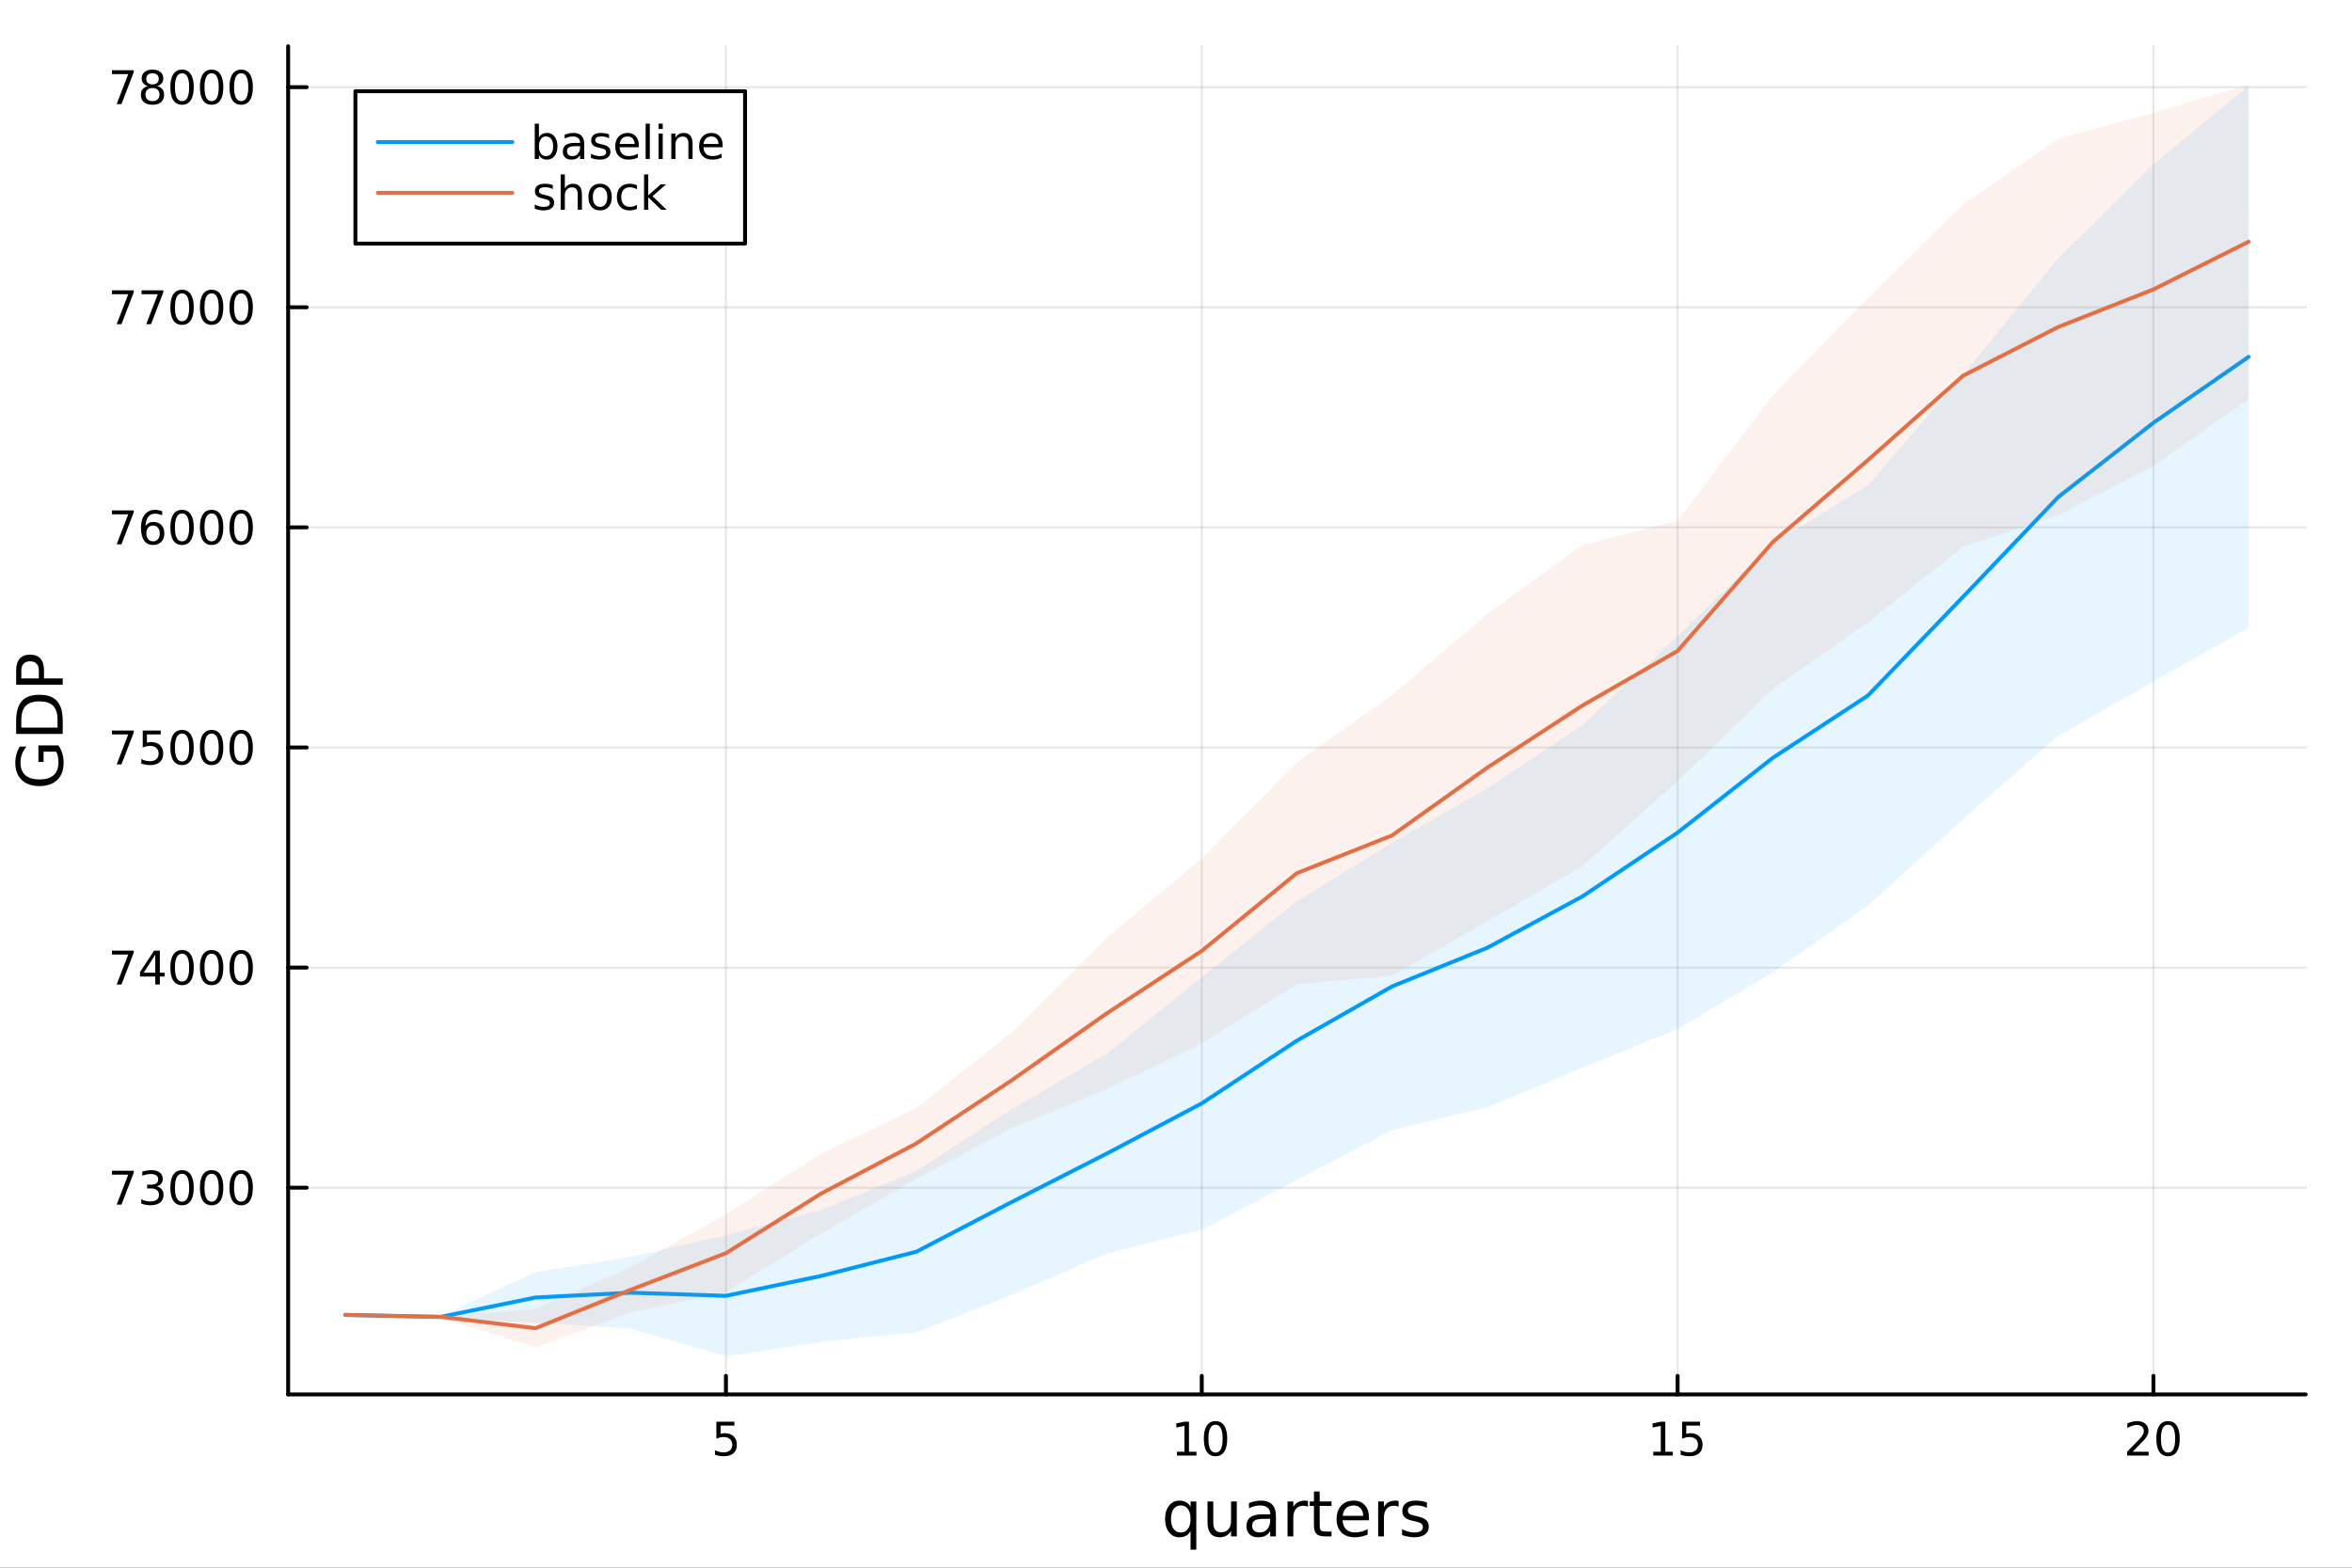 <?xml version="1.0" encoding="utf-8"?>
<svg xmlns="http://www.w3.org/2000/svg" xmlns:xlink="http://www.w3.org/1999/xlink" width="600" height="400" viewBox="0 0 2400 1600">
<rect x="0" y="0" width="2400" height="1600" fill="#333333" stroke="none"/>
<defs>
  <clipPath id="clip570">
    <rect x="0" y="0" width="2400" height="1600"/>
  </clipPath>
</defs>
<path clip-path="url(#clip570)" d="M0 1600 L2400 1600 L2400 0 L0 0  Z" fill="#ffffff" fill-rule="evenodd" fill-opacity="1"/>
<defs>
  <clipPath id="clip571">
    <rect x="480" y="0" width="1681" height="1600"/>
  </clipPath>
</defs>
<path clip-path="url(#clip570)" d="M294.033 1423.18 L2352.76 1423.18 L2352.76 47.244 L294.033 47.244  Z" fill="#ffffff" fill-rule="evenodd" fill-opacity="1"/>
<defs>
  <clipPath id="clip572">
    <rect x="294" y="47" width="2060" height="1377"/>
  </clipPath>
</defs>
<polyline clip-path="url(#clip572)" style="stroke:#000000; stroke-linecap:round; stroke-linejoin:round; stroke-width:2; stroke-opacity:0.1; fill:none" points="740.737,1423.18 740.737,47.244 "/>
<polyline clip-path="url(#clip572)" style="stroke:#000000; stroke-linecap:round; stroke-linejoin:round; stroke-width:2; stroke-opacity:0.1; fill:none" points="1226.28,1423.18 1226.28,47.244 "/>
<polyline clip-path="url(#clip572)" style="stroke:#000000; stroke-linecap:round; stroke-linejoin:round; stroke-width:2; stroke-opacity:0.1; fill:none" points="1711.83,1423.18 1711.83,47.244 "/>
<polyline clip-path="url(#clip572)" style="stroke:#000000; stroke-linecap:round; stroke-linejoin:round; stroke-width:2; stroke-opacity:0.1; fill:none" points="2197.38,1423.18 2197.38,47.244 "/>
<polyline clip-path="url(#clip572)" style="stroke:#000000; stroke-linecap:round; stroke-linejoin:round; stroke-width:2; stroke-opacity:0.1; fill:none" points="294.033,1212.17 2352.76,1212.17 "/>
<polyline clip-path="url(#clip572)" style="stroke:#000000; stroke-linecap:round; stroke-linejoin:round; stroke-width:2; stroke-opacity:0.1; fill:none" points="294.033,987.531 2352.76,987.531 "/>
<polyline clip-path="url(#clip572)" style="stroke:#000000; stroke-linecap:round; stroke-linejoin:round; stroke-width:2; stroke-opacity:0.1; fill:none" points="294.033,762.891 2352.76,762.891 "/>
<polyline clip-path="url(#clip572)" style="stroke:#000000; stroke-linecap:round; stroke-linejoin:round; stroke-width:2; stroke-opacity:0.1; fill:none" points="294.033,538.25 2352.76,538.25 "/>
<polyline clip-path="url(#clip572)" style="stroke:#000000; stroke-linecap:round; stroke-linejoin:round; stroke-width:2; stroke-opacity:0.1; fill:none" points="294.033,313.61 2352.76,313.61 "/>
<polyline clip-path="url(#clip572)" style="stroke:#000000; stroke-linecap:round; stroke-linejoin:round; stroke-width:2; stroke-opacity:0.1; fill:none" points="294.033,88.969 2352.76,88.969 "/>
<polyline clip-path="url(#clip570)" style="stroke:#000000; stroke-linecap:round; stroke-linejoin:round; stroke-width:4; stroke-opacity:1; fill:none" points="294.033,1423.18 2352.76,1423.18 "/>
<polyline clip-path="url(#clip570)" style="stroke:#000000; stroke-linecap:round; stroke-linejoin:round; stroke-width:4; stroke-opacity:1; fill:none" points="740.737,1423.18 740.737,1404.28 "/>
<polyline clip-path="url(#clip570)" style="stroke:#000000; stroke-linecap:round; stroke-linejoin:round; stroke-width:4; stroke-opacity:1; fill:none" points="1226.28,1423.18 1226.28,1404.28 "/>
<polyline clip-path="url(#clip570)" style="stroke:#000000; stroke-linecap:round; stroke-linejoin:round; stroke-width:4; stroke-opacity:1; fill:none" points="1711.83,1423.18 1711.83,1404.28 "/>
<polyline clip-path="url(#clip570)" style="stroke:#000000; stroke-linecap:round; stroke-linejoin:round; stroke-width:4; stroke-opacity:1; fill:none" points="2197.38,1423.18 2197.38,1404.28 "/>
<path clip-path="url(#clip570)" d="M731.014 1451.02 L749.371 1451.02 L749.371 1454.96 L735.297 1454.96 L735.297 1463.43 Q736.315 1463.08 737.334 1462.92 Q738.352 1462.73 739.371 1462.73 Q745.158 1462.73 748.538 1465.9 Q751.917 1469.08 751.917 1474.49 Q751.917 1480.07 748.445 1483.17 Q744.973 1486.25 738.653 1486.25 Q736.477 1486.25 734.209 1485.88 Q731.964 1485.51 729.556 1484.77 L729.556 1480.07 Q731.639 1481.2 733.862 1481.76 Q736.084 1482.32 738.561 1482.32 Q742.565 1482.32 744.903 1480.21 Q747.241 1478.1 747.241 1474.49 Q747.241 1470.88 744.903 1468.77 Q742.565 1466.67 738.561 1466.67 Q736.686 1466.67 734.811 1467.08 Q732.959 1467.5 731.014 1468.38 L731.014 1451.02 Z" fill="#000000" fill-rule="nonzero" fill-opacity="1" /><path clip-path="url(#clip570)" d="M1200.97 1481.64 L1208.61 1481.64 L1208.61 1455.28 L1200.3 1456.95 L1200.3 1452.69 L1208.56 1451.02 L1213.24 1451.02 L1213.24 1481.64 L1220.88 1481.64 L1220.88 1485.58 L1200.97 1485.58 L1200.97 1481.64 Z" fill="#000000" fill-rule="nonzero" fill-opacity="1" /><path clip-path="url(#clip570)" d="M1240.32 1454.1 Q1236.71 1454.1 1234.88 1457.66 Q1233.08 1461.2 1233.08 1468.33 Q1233.08 1475.44 1234.88 1479.01 Q1236.71 1482.55 1240.32 1482.55 Q1243.96 1482.55 1245.76 1479.01 Q1247.59 1475.44 1247.59 1468.33 Q1247.59 1461.2 1245.76 1457.66 Q1243.96 1454.1 1240.32 1454.1 M1240.32 1450.39 Q1246.13 1450.39 1249.19 1455 Q1252.27 1459.58 1252.27 1468.33 Q1252.27 1477.06 1249.19 1481.67 Q1246.13 1486.25 1240.32 1486.25 Q1234.51 1486.25 1231.44 1481.67 Q1228.38 1477.06 1228.38 1468.33 Q1228.38 1459.58 1231.44 1455 Q1234.51 1450.39 1240.32 1450.39 Z" fill="#000000" fill-rule="nonzero" fill-opacity="1" /><path clip-path="url(#clip570)" d="M1687.02 1481.64 L1694.66 1481.64 L1694.66 1455.28 L1686.35 1456.95 L1686.35 1452.69 L1694.61 1451.02 L1699.29 1451.02 L1699.29 1481.64 L1706.93 1481.64 L1706.93 1485.58 L1687.02 1485.58 L1687.02 1481.64 Z" fill="#000000" fill-rule="nonzero" fill-opacity="1" /><path clip-path="url(#clip570)" d="M1716.42 1451.02 L1734.77 1451.02 L1734.77 1454.96 L1720.7 1454.96 L1720.7 1463.43 Q1721.72 1463.08 1722.74 1462.92 Q1723.75 1462.73 1724.77 1462.73 Q1730.56 1462.73 1733.94 1465.9 Q1737.32 1469.08 1737.32 1474.49 Q1737.32 1480.07 1733.85 1483.17 Q1730.37 1486.25 1724.05 1486.25 Q1721.88 1486.25 1719.61 1485.88 Q1717.36 1485.51 1714.96 1484.77 L1714.96 1480.07 Q1717.04 1481.2 1719.26 1481.76 Q1721.49 1482.32 1723.96 1482.32 Q1727.97 1482.32 1730.3 1480.21 Q1732.64 1478.1 1732.64 1474.49 Q1732.64 1470.88 1730.3 1468.77 Q1727.97 1466.67 1723.96 1466.67 Q1722.09 1466.67 1720.21 1467.08 Q1718.36 1467.5 1716.42 1468.38 L1716.42 1451.02 Z" fill="#000000" fill-rule="nonzero" fill-opacity="1" /><path clip-path="url(#clip570)" d="M2176.15 1481.64 L2192.47 1481.64 L2192.47 1485.58 L2170.53 1485.58 L2170.53 1481.64 Q2173.19 1478.89 2177.77 1474.26 Q2182.38 1469.61 2183.56 1468.27 Q2185.81 1465.74 2186.69 1464.01 Q2187.59 1462.25 2187.59 1460.56 Q2187.59 1457.8 2185.64 1456.07 Q2183.72 1454.33 2180.62 1454.33 Q2178.42 1454.33 2175.97 1455.09 Q2173.54 1455.86 2170.76 1457.41 L2170.76 1452.69 Q2173.58 1451.55 2176.04 1450.97 Q2178.49 1450.39 2180.53 1450.39 Q2185.9 1450.39 2189.09 1453.08 Q2192.29 1455.77 2192.29 1460.26 Q2192.29 1462.39 2191.48 1464.31 Q2190.69 1466.2 2188.58 1468.8 Q2188.01 1469.47 2184.9 1472.69 Q2181.8 1475.88 2176.15 1481.64 Z" fill="#000000" fill-rule="nonzero" fill-opacity="1" /><path clip-path="url(#clip570)" d="M2212.29 1454.1 Q2208.68 1454.1 2206.85 1457.66 Q2205.04 1461.2 2205.04 1468.33 Q2205.04 1475.44 2206.85 1479.01 Q2208.68 1482.55 2212.29 1482.55 Q2215.92 1482.55 2217.73 1479.01 Q2219.56 1475.44 2219.56 1468.33 Q2219.56 1461.2 2217.73 1457.66 Q2215.92 1454.1 2212.29 1454.1 M2212.29 1450.39 Q2218.1 1450.39 2221.15 1455 Q2224.23 1459.58 2224.23 1468.33 Q2224.23 1477.06 2221.15 1481.67 Q2218.1 1486.25 2212.29 1486.25 Q2206.48 1486.25 2203.4 1481.67 Q2200.34 1477.06 2200.34 1468.33 Q2200.34 1459.58 2203.4 1455 Q2206.48 1450.39 2212.29 1450.39 Z" fill="#000000" fill-rule="nonzero" fill-opacity="1" /><path clip-path="url(#clip570)" d="M1194.9 1550.25 Q1194.9 1556.71 1197.54 1560.4 Q1200.22 1564.07 1204.86 1564.07 Q1209.51 1564.07 1212.19 1560.4 Q1214.86 1556.71 1214.86 1550.25 Q1214.86 1543.79 1212.19 1540.13 Q1209.51 1536.44 1204.86 1536.44 Q1200.22 1536.44 1197.54 1540.13 Q1194.9 1543.79 1194.9 1550.25 M1214.86 1562.7 Q1213.01 1565.88 1210.18 1567.44 Q1207.38 1568.97 1203.43 1568.97 Q1196.97 1568.97 1192.9 1563.81 Q1188.86 1558.65 1188.86 1550.25 Q1188.86 1541.85 1192.9 1536.69 Q1196.97 1531.54 1203.43 1531.54 Q1207.38 1531.54 1210.18 1533.1 Q1213.01 1534.62 1214.86 1537.81 L1214.86 1532.4 L1220.72 1532.4 L1220.72 1581.6 L1214.86 1581.6 L1214.86 1562.7 Z" fill="#000000" fill-rule="nonzero" fill-opacity="1" /><path clip-path="url(#clip570)" d="M1232.17 1553.98 L1232.17 1532.4 L1238.03 1532.4 L1238.03 1553.75 Q1238.03 1558.81 1240 1561.36 Q1241.98 1563.87 1245.92 1563.87 Q1250.67 1563.87 1253.4 1560.85 Q1256.17 1557.83 1256.17 1552.61 L1256.17 1532.4 L1262.03 1532.4 L1262.03 1568.04 L1256.17 1568.04 L1256.17 1562.57 Q1254.04 1565.82 1251.21 1567.41 Q1248.41 1568.97 1244.68 1568.97 Q1238.54 1568.97 1235.36 1565.15 Q1232.17 1561.33 1232.17 1553.98 M1246.91 1531.54 L1246.91 1531.54 Z" fill="#000000" fill-rule="nonzero" fill-opacity="1" /><path clip-path="url(#clip570)" d="M1290.29 1550.12 Q1283.19 1550.12 1280.46 1551.75 Q1277.72 1553.37 1277.72 1557.29 Q1277.72 1560.4 1279.76 1562.25 Q1281.83 1564.07 1285.36 1564.07 Q1290.23 1564.07 1293.16 1560.63 Q1296.12 1557.16 1296.12 1551.43 L1296.12 1550.12 L1290.29 1550.12 M1301.97 1547.71 L1301.97 1568.04 L1296.12 1568.04 L1296.12 1562.63 Q1294.11 1565.88 1291.12 1567.44 Q1288.13 1568.97 1283.8 1568.97 Q1278.33 1568.97 1275.08 1565.91 Q1271.86 1562.82 1271.86 1557.67 Q1271.86 1551.65 1275.87 1548.6 Q1279.92 1545.54 1287.91 1545.54 L1296.12 1545.54 L1296.12 1544.97 Q1296.12 1540.93 1293.44 1538.73 Q1290.8 1536.5 1286 1536.5 Q1282.94 1536.5 1280.04 1537.23 Q1277.15 1537.97 1274.47 1539.43 L1274.47 1534.02 Q1277.69 1532.78 1280.71 1532.17 Q1283.74 1531.54 1286.6 1531.54 Q1294.33 1531.54 1298.15 1535.55 Q1301.97 1539.56 1301.97 1547.71 Z" fill="#000000" fill-rule="nonzero" fill-opacity="1" /><path clip-path="url(#clip570)" d="M1334.69 1537.87 Q1333.71 1537.3 1332.53 1537.04 Q1331.38 1536.76 1329.98 1536.76 Q1325.02 1536.76 1322.34 1540 Q1319.7 1543.22 1319.7 1549.27 L1319.7 1568.04 L1313.81 1568.04 L1313.81 1532.4 L1319.7 1532.4 L1319.7 1537.93 Q1321.55 1534.69 1324.51 1533.13 Q1327.47 1531.54 1331.7 1531.54 Q1332.31 1531.54 1333.04 1531.63 Q1333.77 1531.7 1334.66 1531.85 L1334.69 1537.87 Z" fill="#000000" fill-rule="nonzero" fill-opacity="1" /><path clip-path="url(#clip570)" d="M1346.63 1522.27 L1346.63 1532.4 L1358.69 1532.4 L1358.69 1536.95 L1346.63 1536.95 L1346.63 1556.3 Q1346.63 1560.66 1347.81 1561.9 Q1349.02 1563.14 1352.68 1563.14 L1358.69 1563.14 L1358.69 1568.04 L1352.68 1568.04 Q1345.9 1568.04 1343.32 1565.53 Q1340.74 1562.98 1340.74 1556.3 L1340.74 1536.95 L1336.44 1536.95 L1336.44 1532.4 L1340.74 1532.4 L1340.74 1522.27 L1346.63 1522.27 Z" fill="#000000" fill-rule="nonzero" fill-opacity="1" /><path clip-path="url(#clip570)" d="M1396.89 1548.76 L1396.89 1551.62 L1369.96 1551.62 Q1370.34 1557.67 1373.59 1560.85 Q1376.87 1564 1382.69 1564 Q1386.06 1564 1389.22 1563.17 Q1392.4 1562.35 1395.52 1560.69 L1395.52 1566.23 Q1392.37 1567.57 1389.06 1568.27 Q1385.75 1568.97 1382.34 1568.97 Q1373.81 1568.97 1368.81 1564 Q1363.85 1559.04 1363.85 1550.57 Q1363.85 1541.82 1368.56 1536.69 Q1373.3 1531.54 1381.32 1531.54 Q1388.52 1531.54 1392.68 1536.18 Q1396.89 1540.8 1396.89 1548.76 M1391.03 1547.04 Q1390.97 1542.23 1388.32 1539.37 Q1385.71 1536.5 1381.39 1536.5 Q1376.48 1536.5 1373.52 1539.27 Q1370.6 1542.04 1370.15 1547.07 L1391.03 1547.04 Z" fill="#000000" fill-rule="nonzero" fill-opacity="1" /><path clip-path="url(#clip570)" d="M1427.16 1537.87 Q1426.17 1537.3 1424.99 1537.04 Q1423.85 1536.76 1422.44 1536.76 Q1417.48 1536.76 1414.81 1540 Q1412.16 1543.22 1412.16 1549.27 L1412.16 1568.04 L1406.28 1568.04 L1406.28 1532.4 L1412.16 1532.4 L1412.16 1537.93 Q1414.01 1534.69 1416.97 1533.13 Q1419.93 1531.54 1424.16 1531.54 Q1424.77 1531.54 1425.5 1531.63 Q1426.23 1531.7 1427.12 1531.85 L1427.16 1537.87 Z" fill="#000000" fill-rule="nonzero" fill-opacity="1" /><path clip-path="url(#clip570)" d="M1456.02 1533.45 L1456.02 1538.98 Q1453.54 1537.71 1450.87 1537.07 Q1448.19 1536.44 1445.33 1536.44 Q1440.97 1536.44 1438.77 1537.77 Q1436.61 1539.11 1436.61 1541.79 Q1436.61 1543.82 1438.17 1545 Q1439.73 1546.15 1444.44 1547.2 L1446.44 1547.64 Q1452.68 1548.98 1455.29 1551.43 Q1457.93 1553.85 1457.93 1558.21 Q1457.93 1563.17 1453.99 1566.07 Q1450.07 1568.97 1443.2 1568.97 Q1440.33 1568.97 1437.21 1568.39 Q1434.13 1567.85 1430.69 1566.74 L1430.69 1560.69 Q1433.93 1562.38 1437.09 1563.24 Q1440.24 1564.07 1443.32 1564.07 Q1447.46 1564.07 1449.69 1562.66 Q1451.92 1561.23 1451.92 1558.65 Q1451.92 1556.27 1450.29 1554.99 Q1448.7 1553.72 1443.26 1552.54 L1441.22 1552.07 Q1435.78 1550.92 1433.36 1548.56 Q1430.94 1546.18 1430.94 1542.04 Q1430.94 1537.01 1434.51 1534.27 Q1438.07 1531.54 1444.63 1531.54 Q1447.88 1531.54 1450.74 1532.01 Q1453.6 1532.49 1456.02 1533.45 Z" fill="#000000" fill-rule="nonzero" fill-opacity="1" /><polyline clip-path="url(#clip570)" style="stroke:#000000; stroke-linecap:round; stroke-linejoin:round; stroke-width:4; stroke-opacity:1; fill:none" points="294.033,1423.18 294.033,47.244 "/>
<polyline clip-path="url(#clip570)" style="stroke:#000000; stroke-linecap:round; stroke-linejoin:round; stroke-width:4; stroke-opacity:1; fill:none" points="294.033,1212.17 312.93,1212.17 "/>
<polyline clip-path="url(#clip570)" style="stroke:#000000; stroke-linecap:round; stroke-linejoin:round; stroke-width:4; stroke-opacity:1; fill:none" points="294.033,987.531 312.93,987.531 "/>
<polyline clip-path="url(#clip570)" style="stroke:#000000; stroke-linecap:round; stroke-linejoin:round; stroke-width:4; stroke-opacity:1; fill:none" points="294.033,762.891 312.93,762.891 "/>
<polyline clip-path="url(#clip570)" style="stroke:#000000; stroke-linecap:round; stroke-linejoin:round; stroke-width:4; stroke-opacity:1; fill:none" points="294.033,538.25 312.93,538.25 "/>
<polyline clip-path="url(#clip570)" style="stroke:#000000; stroke-linecap:round; stroke-linejoin:round; stroke-width:4; stroke-opacity:1; fill:none" points="294.033,313.61 312.93,313.61 "/>
<polyline clip-path="url(#clip570)" style="stroke:#000000; stroke-linecap:round; stroke-linejoin:round; stroke-width:4; stroke-opacity:1; fill:none" points="294.033,88.969 312.93,88.969 "/>
<path clip-path="url(#clip570)" d="M114.26 1194.89 L136.482 1194.89 L136.482 1196.88 L123.936 1229.45 L119.052 1229.45 L130.857 1198.83 L114.26 1198.83 L114.26 1194.89 Z" fill="#000000" fill-rule="nonzero" fill-opacity="1" /><path clip-path="url(#clip570)" d="M159.769 1210.82 Q163.126 1211.54 165.001 1213.8 Q166.899 1216.07 166.899 1219.41 Q166.899 1224.52 163.38 1227.32 Q159.862 1230.12 153.38 1230.12 Q151.204 1230.12 148.89 1229.68 Q146.598 1229.27 144.144 1228.41 L144.144 1223.9 Q146.089 1225.03 148.403 1225.61 Q150.718 1226.19 153.241 1226.19 Q157.64 1226.19 159.931 1224.45 Q162.246 1222.72 162.246 1219.41 Q162.246 1216.35 160.093 1214.64 Q157.964 1212.9 154.144 1212.9 L150.116 1212.9 L150.116 1209.06 L154.329 1209.06 Q157.778 1209.06 159.607 1207.69 Q161.436 1206.3 161.436 1203.71 Q161.436 1201.05 159.538 1199.64 Q157.663 1198.2 154.144 1198.2 Q152.223 1198.2 150.024 1198.62 Q147.825 1199.04 145.186 1199.92 L145.186 1195.75 Q147.848 1195.01 150.163 1194.64 Q152.501 1194.27 154.561 1194.27 Q159.885 1194.27 162.987 1196.7 Q166.089 1199.1 166.089 1203.23 Q166.089 1206.1 164.445 1208.09 Q162.802 1210.05 159.769 1210.82 Z" fill="#000000" fill-rule="nonzero" fill-opacity="1" /><path clip-path="url(#clip570)" d="M185.764 1197.97 Q182.153 1197.97 180.325 1201.54 Q178.519 1205.08 178.519 1212.21 Q178.519 1219.31 180.325 1222.88 Q182.153 1226.42 185.764 1226.42 Q189.399 1226.42 191.204 1222.88 Q193.033 1219.31 193.033 1212.21 Q193.033 1205.08 191.204 1201.54 Q189.399 1197.97 185.764 1197.97 M185.764 1194.27 Q191.575 1194.27 194.63 1198.87 Q197.709 1203.46 197.709 1212.21 Q197.709 1220.93 194.63 1225.54 Q191.575 1230.12 185.764 1230.12 Q179.954 1230.12 176.876 1225.54 Q173.82 1220.93 173.82 1212.21 Q173.82 1203.46 176.876 1198.87 Q179.954 1194.27 185.764 1194.27 Z" fill="#000000" fill-rule="nonzero" fill-opacity="1" /><path clip-path="url(#clip570)" d="M215.926 1197.97 Q212.315 1197.97 210.486 1201.54 Q208.681 1205.08 208.681 1212.21 Q208.681 1219.31 210.486 1222.88 Q212.315 1226.42 215.926 1226.42 Q219.561 1226.42 221.366 1222.88 Q223.195 1219.31 223.195 1212.21 Q223.195 1205.08 221.366 1201.54 Q219.561 1197.97 215.926 1197.97 M215.926 1194.27 Q221.736 1194.27 224.792 1198.87 Q227.871 1203.46 227.871 1212.21 Q227.871 1220.93 224.792 1225.54 Q221.736 1230.12 215.926 1230.12 Q210.116 1230.12 207.037 1225.54 Q203.982 1220.93 203.982 1212.21 Q203.982 1203.46 207.037 1198.87 Q210.116 1194.27 215.926 1194.27 Z" fill="#000000" fill-rule="nonzero" fill-opacity="1" /><path clip-path="url(#clip570)" d="M246.088 1197.97 Q242.477 1197.97 240.648 1201.54 Q238.843 1205.08 238.843 1212.21 Q238.843 1219.31 240.648 1222.88 Q242.477 1226.42 246.088 1226.42 Q249.722 1226.42 251.528 1222.88 Q253.357 1219.31 253.357 1212.21 Q253.357 1205.08 251.528 1201.54 Q249.722 1197.97 246.088 1197.97 M246.088 1194.27 Q251.898 1194.27 254.954 1198.87 Q258.033 1203.46 258.033 1212.21 Q258.033 1220.93 254.954 1225.54 Q251.898 1230.12 246.088 1230.12 Q240.278 1230.12 237.199 1225.54 Q234.144 1220.93 234.144 1212.21 Q234.144 1203.46 237.199 1198.87 Q240.278 1194.27 246.088 1194.27 Z" fill="#000000" fill-rule="nonzero" fill-opacity="1" /><path clip-path="url(#clip570)" d="M114.26 970.251 L136.482 970.251 L136.482 972.242 L123.936 1004.81 L119.052 1004.81 L130.857 974.187 L114.26 974.187 L114.26 970.251 Z" fill="#000000" fill-rule="nonzero" fill-opacity="1" /><path clip-path="url(#clip570)" d="M158.45 974.325 L146.644 992.774 L158.45 992.774 L158.45 974.325 M157.223 970.251 L163.102 970.251 L163.102 992.774 L168.033 992.774 L168.033 996.663 L163.102 996.663 L163.102 1004.81 L158.45 1004.81 L158.45 996.663 L142.848 996.663 L142.848 992.149 L157.223 970.251 Z" fill="#000000" fill-rule="nonzero" fill-opacity="1" /><path clip-path="url(#clip570)" d="M185.764 973.33 Q182.153 973.33 180.325 976.895 Q178.519 980.437 178.519 987.566 Q178.519 994.673 180.325 998.237 Q182.153 1001.78 185.764 1001.78 Q189.399 1001.78 191.204 998.237 Q193.033 994.673 193.033 987.566 Q193.033 980.437 191.204 976.895 Q189.399 973.33 185.764 973.33 M185.764 969.626 Q191.575 969.626 194.63 974.233 Q197.709 978.816 197.709 987.566 Q197.709 996.293 194.63 1000.9 Q191.575 1005.48 185.764 1005.48 Q179.954 1005.48 176.876 1000.9 Q173.82 996.293 173.82 987.566 Q173.82 978.816 176.876 974.233 Q179.954 969.626 185.764 969.626 Z" fill="#000000" fill-rule="nonzero" fill-opacity="1" /><path clip-path="url(#clip570)" d="M215.926 973.33 Q212.315 973.33 210.486 976.895 Q208.681 980.437 208.681 987.566 Q208.681 994.673 210.486 998.237 Q212.315 1001.78 215.926 1001.78 Q219.561 1001.78 221.366 998.237 Q223.195 994.673 223.195 987.566 Q223.195 980.437 221.366 976.895 Q219.561 973.33 215.926 973.33 M215.926 969.626 Q221.736 969.626 224.792 974.233 Q227.871 978.816 227.871 987.566 Q227.871 996.293 224.792 1000.9 Q221.736 1005.48 215.926 1005.48 Q210.116 1005.48 207.037 1000.9 Q203.982 996.293 203.982 987.566 Q203.982 978.816 207.037 974.233 Q210.116 969.626 215.926 969.626 Z" fill="#000000" fill-rule="nonzero" fill-opacity="1" /><path clip-path="url(#clip570)" d="M246.088 973.33 Q242.477 973.33 240.648 976.895 Q238.843 980.437 238.843 987.566 Q238.843 994.673 240.648 998.237 Q242.477 1001.78 246.088 1001.78 Q249.722 1001.78 251.528 998.237 Q253.357 994.673 253.357 987.566 Q253.357 980.437 251.528 976.895 Q249.722 973.33 246.088 973.33 M246.088 969.626 Q251.898 969.626 254.954 974.233 Q258.033 978.816 258.033 987.566 Q258.033 996.293 254.954 1000.9 Q251.898 1005.48 246.088 1005.48 Q240.278 1005.48 237.199 1000.9 Q234.144 996.293 234.144 987.566 Q234.144 978.816 237.199 974.233 Q240.278 969.626 246.088 969.626 Z" fill="#000000" fill-rule="nonzero" fill-opacity="1" /><path clip-path="url(#clip570)" d="M114.26 745.611 L136.482 745.611 L136.482 747.602 L123.936 780.171 L119.052 780.171 L130.857 749.546 L114.26 749.546 L114.26 745.611 Z" fill="#000000" fill-rule="nonzero" fill-opacity="1" /><path clip-path="url(#clip570)" d="M145.649 745.611 L164.005 745.611 L164.005 749.546 L149.931 749.546 L149.931 758.018 Q150.95 757.671 151.968 757.509 Q152.987 757.324 154.005 757.324 Q159.792 757.324 163.172 760.495 Q166.552 763.666 166.552 769.083 Q166.552 774.662 163.079 777.763 Q159.607 780.842 153.288 780.842 Q151.112 780.842 148.843 780.472 Q146.598 780.101 144.191 779.361 L144.191 774.662 Q146.274 775.796 148.496 776.351 Q150.718 776.907 153.195 776.907 Q157.2 776.907 159.538 774.801 Q161.876 772.694 161.876 769.083 Q161.876 765.472 159.538 763.365 Q157.2 761.259 153.195 761.259 Q151.32 761.259 149.445 761.676 Q147.593 762.092 145.649 762.972 L145.649 745.611 Z" fill="#000000" fill-rule="nonzero" fill-opacity="1" /><path clip-path="url(#clip570)" d="M185.764 748.69 Q182.153 748.69 180.325 752.254 Q178.519 755.796 178.519 762.926 Q178.519 770.032 180.325 773.597 Q182.153 777.138 185.764 777.138 Q189.399 777.138 191.204 773.597 Q193.033 770.032 193.033 762.926 Q193.033 755.796 191.204 752.254 Q189.399 748.69 185.764 748.69 M185.764 744.986 Q191.575 744.986 194.63 749.592 Q197.709 754.176 197.709 762.926 Q197.709 771.652 194.63 776.259 Q191.575 780.842 185.764 780.842 Q179.954 780.842 176.876 776.259 Q173.82 771.652 173.82 762.926 Q173.82 754.176 176.876 749.592 Q179.954 744.986 185.764 744.986 Z" fill="#000000" fill-rule="nonzero" fill-opacity="1" /><path clip-path="url(#clip570)" d="M215.926 748.69 Q212.315 748.69 210.486 752.254 Q208.681 755.796 208.681 762.926 Q208.681 770.032 210.486 773.597 Q212.315 777.138 215.926 777.138 Q219.561 777.138 221.366 773.597 Q223.195 770.032 223.195 762.926 Q223.195 755.796 221.366 752.254 Q219.561 748.69 215.926 748.69 M215.926 744.986 Q221.736 744.986 224.792 749.592 Q227.871 754.176 227.871 762.926 Q227.871 771.652 224.792 776.259 Q221.736 780.842 215.926 780.842 Q210.116 780.842 207.037 776.259 Q203.982 771.652 203.982 762.926 Q203.982 754.176 207.037 749.592 Q210.116 744.986 215.926 744.986 Z" fill="#000000" fill-rule="nonzero" fill-opacity="1" /><path clip-path="url(#clip570)" d="M246.088 748.69 Q242.477 748.69 240.648 752.254 Q238.843 755.796 238.843 762.926 Q238.843 770.032 240.648 773.597 Q242.477 777.138 246.088 777.138 Q249.722 777.138 251.528 773.597 Q253.357 770.032 253.357 762.926 Q253.357 755.796 251.528 752.254 Q249.722 748.69 246.088 748.69 M246.088 744.986 Q251.898 744.986 254.954 749.592 Q258.033 754.176 258.033 762.926 Q258.033 771.652 254.954 776.259 Q251.898 780.842 246.088 780.842 Q240.278 780.842 237.199 776.259 Q234.144 771.652 234.144 762.926 Q234.144 754.176 237.199 749.592 Q240.278 744.986 246.088 744.986 Z" fill="#000000" fill-rule="nonzero" fill-opacity="1" /><path clip-path="url(#clip570)" d="M114.26 520.97 L136.482 520.97 L136.482 522.961 L123.936 555.53 L119.052 555.53 L130.857 524.905 L114.26 524.905 L114.26 520.97 Z" fill="#000000" fill-rule="nonzero" fill-opacity="1" /><path clip-path="url(#clip570)" d="M156.181 536.387 Q153.033 536.387 151.181 538.54 Q149.353 540.692 149.353 544.442 Q149.353 548.169 151.181 550.345 Q153.033 552.498 156.181 552.498 Q159.329 552.498 161.158 550.345 Q163.01 548.169 163.01 544.442 Q163.01 540.692 161.158 538.54 Q159.329 536.387 156.181 536.387 M165.464 521.734 L165.464 525.993 Q163.704 525.16 161.899 524.72 Q160.116 524.28 158.357 524.28 Q153.728 524.28 151.274 527.405 Q148.843 530.53 148.496 536.85 Q149.862 534.836 151.922 533.771 Q153.982 532.683 156.459 532.683 Q161.667 532.683 164.677 535.854 Q167.709 539.003 167.709 544.442 Q167.709 549.766 164.561 552.984 Q161.413 556.202 156.181 556.202 Q150.186 556.202 147.015 551.618 Q143.843 547.012 143.843 538.285 Q143.843 530.091 147.732 525.23 Q151.621 520.345 158.172 520.345 Q159.931 520.345 161.714 520.693 Q163.519 521.04 165.464 521.734 Z" fill="#000000" fill-rule="nonzero" fill-opacity="1" /><path clip-path="url(#clip570)" d="M185.764 524.049 Q182.153 524.049 180.325 527.614 Q178.519 531.155 178.519 538.285 Q178.519 545.391 180.325 548.956 Q182.153 552.498 185.764 552.498 Q189.399 552.498 191.204 548.956 Q193.033 545.391 193.033 538.285 Q193.033 531.155 191.204 527.614 Q189.399 524.049 185.764 524.049 M185.764 520.345 Q191.575 520.345 194.63 524.952 Q197.709 529.535 197.709 538.285 Q197.709 547.012 194.63 551.618 Q191.575 556.202 185.764 556.202 Q179.954 556.202 176.876 551.618 Q173.82 547.012 173.82 538.285 Q173.82 529.535 176.876 524.952 Q179.954 520.345 185.764 520.345 Z" fill="#000000" fill-rule="nonzero" fill-opacity="1" /><path clip-path="url(#clip570)" d="M215.926 524.049 Q212.315 524.049 210.486 527.614 Q208.681 531.155 208.681 538.285 Q208.681 545.391 210.486 548.956 Q212.315 552.498 215.926 552.498 Q219.561 552.498 221.366 548.956 Q223.195 545.391 223.195 538.285 Q223.195 531.155 221.366 527.614 Q219.561 524.049 215.926 524.049 M215.926 520.345 Q221.736 520.345 224.792 524.952 Q227.871 529.535 227.871 538.285 Q227.871 547.012 224.792 551.618 Q221.736 556.202 215.926 556.202 Q210.116 556.202 207.037 551.618 Q203.982 547.012 203.982 538.285 Q203.982 529.535 207.037 524.952 Q210.116 520.345 215.926 520.345 Z" fill="#000000" fill-rule="nonzero" fill-opacity="1" /><path clip-path="url(#clip570)" d="M246.088 524.049 Q242.477 524.049 240.648 527.614 Q238.843 531.155 238.843 538.285 Q238.843 545.391 240.648 548.956 Q242.477 552.498 246.088 552.498 Q249.722 552.498 251.528 548.956 Q253.357 545.391 253.357 538.285 Q253.357 531.155 251.528 527.614 Q249.722 524.049 246.088 524.049 M246.088 520.345 Q251.898 520.345 254.954 524.952 Q258.033 529.535 258.033 538.285 Q258.033 547.012 254.954 551.618 Q251.898 556.202 246.088 556.202 Q240.278 556.202 237.199 551.618 Q234.144 547.012 234.144 538.285 Q234.144 529.535 237.199 524.952 Q240.278 520.345 246.088 520.345 Z" fill="#000000" fill-rule="nonzero" fill-opacity="1" /><path clip-path="url(#clip570)" d="M114.26 296.33 L136.482 296.33 L136.482 298.32 L123.936 330.89 L119.052 330.89 L130.857 300.265 L114.26 300.265 L114.26 296.33 Z" fill="#000000" fill-rule="nonzero" fill-opacity="1" /><path clip-path="url(#clip570)" d="M144.422 296.33 L166.644 296.33 L166.644 298.32 L154.098 330.89 L149.214 330.89 L161.019 300.265 L144.422 300.265 L144.422 296.33 Z" fill="#000000" fill-rule="nonzero" fill-opacity="1" /><path clip-path="url(#clip570)" d="M185.764 299.408 Q182.153 299.408 180.325 302.973 Q178.519 306.515 178.519 313.644 Q178.519 320.751 180.325 324.316 Q182.153 327.857 185.764 327.857 Q189.399 327.857 191.204 324.316 Q193.033 320.751 193.033 313.644 Q193.033 306.515 191.204 302.973 Q189.399 299.408 185.764 299.408 M185.764 295.705 Q191.575 295.705 194.63 300.311 Q197.709 304.895 197.709 313.644 Q197.709 322.371 194.63 326.978 Q191.575 331.561 185.764 331.561 Q179.954 331.561 176.876 326.978 Q173.82 322.371 173.82 313.644 Q173.82 304.895 176.876 300.311 Q179.954 295.705 185.764 295.705 Z" fill="#000000" fill-rule="nonzero" fill-opacity="1" /><path clip-path="url(#clip570)" d="M215.926 299.408 Q212.315 299.408 210.486 302.973 Q208.681 306.515 208.681 313.644 Q208.681 320.751 210.486 324.316 Q212.315 327.857 215.926 327.857 Q219.561 327.857 221.366 324.316 Q223.195 320.751 223.195 313.644 Q223.195 306.515 221.366 302.973 Q219.561 299.408 215.926 299.408 M215.926 295.705 Q221.736 295.705 224.792 300.311 Q227.871 304.895 227.871 313.644 Q227.871 322.371 224.792 326.978 Q221.736 331.561 215.926 331.561 Q210.116 331.561 207.037 326.978 Q203.982 322.371 203.982 313.644 Q203.982 304.895 207.037 300.311 Q210.116 295.705 215.926 295.705 Z" fill="#000000" fill-rule="nonzero" fill-opacity="1" /><path clip-path="url(#clip570)" d="M246.088 299.408 Q242.477 299.408 240.648 302.973 Q238.843 306.515 238.843 313.644 Q238.843 320.751 240.648 324.316 Q242.477 327.857 246.088 327.857 Q249.722 327.857 251.528 324.316 Q253.357 320.751 253.357 313.644 Q253.357 306.515 251.528 302.973 Q249.722 299.408 246.088 299.408 M246.088 295.705 Q251.898 295.705 254.954 300.311 Q258.033 304.895 258.033 313.644 Q258.033 322.371 254.954 326.978 Q251.898 331.561 246.088 331.561 Q240.278 331.561 237.199 326.978 Q234.144 322.371 234.144 313.644 Q234.144 304.895 237.199 300.311 Q240.278 295.705 246.088 295.705 Z" fill="#000000" fill-rule="nonzero" fill-opacity="1" /><path clip-path="url(#clip570)" d="M114.26 71.689 L136.482 71.689 L136.482 73.68 L123.936 106.249 L119.052 106.249 L130.857 75.624 L114.26 75.624 L114.26 71.689 Z" fill="#000000" fill-rule="nonzero" fill-opacity="1" /><path clip-path="url(#clip570)" d="M155.603 89.837 Q152.269 89.837 150.348 91.62 Q148.45 93.402 148.45 96.527 Q148.45 99.652 150.348 101.434 Q152.269 103.217 155.603 103.217 Q158.936 103.217 160.857 101.434 Q162.778 99.629 162.778 96.527 Q162.778 93.402 160.857 91.62 Q158.959 89.837 155.603 89.837 M150.927 87.847 Q147.917 87.106 146.228 85.046 Q144.561 82.985 144.561 80.022 Q144.561 75.879 147.501 73.472 Q150.464 71.064 155.603 71.064 Q160.765 71.064 163.704 73.472 Q166.644 75.879 166.644 80.022 Q166.644 82.985 164.954 85.046 Q163.288 87.106 160.302 87.847 Q163.681 88.634 165.556 90.925 Q167.454 93.217 167.454 96.527 Q167.454 101.55 164.376 104.235 Q161.32 106.92 155.603 106.92 Q149.885 106.92 146.806 104.235 Q143.751 101.55 143.751 96.527 Q143.751 93.217 145.649 90.925 Q147.547 88.634 150.927 87.847 M149.214 80.462 Q149.214 83.147 150.88 84.652 Q152.57 86.157 155.603 86.157 Q158.612 86.157 160.302 84.652 Q162.015 83.147 162.015 80.462 Q162.015 77.777 160.302 76.272 Q158.612 74.768 155.603 74.768 Q152.57 74.768 150.88 76.272 Q149.214 77.777 149.214 80.462 Z" fill="#000000" fill-rule="nonzero" fill-opacity="1" /><path clip-path="url(#clip570)" d="M185.764 74.768 Q182.153 74.768 180.325 78.333 Q178.519 81.874 178.519 89.004 Q178.519 96.11 180.325 99.675 Q182.153 103.217 185.764 103.217 Q189.399 103.217 191.204 99.675 Q193.033 96.11 193.033 89.004 Q193.033 81.874 191.204 78.333 Q189.399 74.768 185.764 74.768 M185.764 71.064 Q191.575 71.064 194.63 75.671 Q197.709 80.254 197.709 89.004 Q197.709 97.731 194.63 102.337 Q191.575 106.92 185.764 106.92 Q179.954 106.92 176.876 102.337 Q173.82 97.731 173.82 89.004 Q173.82 80.254 176.876 75.671 Q179.954 71.064 185.764 71.064 Z" fill="#000000" fill-rule="nonzero" fill-opacity="1" /><path clip-path="url(#clip570)" d="M215.926 74.768 Q212.315 74.768 210.486 78.333 Q208.681 81.874 208.681 89.004 Q208.681 96.11 210.486 99.675 Q212.315 103.217 215.926 103.217 Q219.561 103.217 221.366 99.675 Q223.195 96.11 223.195 89.004 Q223.195 81.874 221.366 78.333 Q219.561 74.768 215.926 74.768 M215.926 71.064 Q221.736 71.064 224.792 75.671 Q227.871 80.254 227.871 89.004 Q227.871 97.731 224.792 102.337 Q221.736 106.92 215.926 106.92 Q210.116 106.92 207.037 102.337 Q203.982 97.731 203.982 89.004 Q203.982 80.254 207.037 75.671 Q210.116 71.064 215.926 71.064 Z" fill="#000000" fill-rule="nonzero" fill-opacity="1" /><path clip-path="url(#clip570)" d="M246.088 74.768 Q242.477 74.768 240.648 78.333 Q238.843 81.874 238.843 89.004 Q238.843 96.11 240.648 99.675 Q242.477 103.217 246.088 103.217 Q249.722 103.217 251.528 99.675 Q253.357 96.11 253.357 89.004 Q253.357 81.874 251.528 78.333 Q249.722 74.768 246.088 74.768 M246.088 71.064 Q251.898 71.064 254.954 75.671 Q258.033 80.254 258.033 89.004 Q258.033 97.731 254.954 102.337 Q251.898 106.92 246.088 106.92 Q240.278 106.92 237.199 102.337 Q234.144 97.731 234.144 89.004 Q234.144 80.254 237.199 75.671 Q240.278 71.064 246.088 71.064 Z" fill="#000000" fill-rule="nonzero" fill-opacity="1" /><path clip-path="url(#clip570)" d="M57.225 767.136 L44.461 767.136 L44.461 777.639 L39.178 777.639 L39.178 760.77 L59.58 760.77 Q62.222 764.494 63.59 768.982 Q64.927 773.47 64.927 778.562 Q64.927 789.702 58.434 796.004 Q51.909 802.275 40.292 802.275 Q28.643 802.275 22.15 796.004 Q15.625 789.702 15.625 778.562 Q15.625 773.915 16.771 769.746 Q17.916 765.545 20.144 762.012 L26.988 762.012 Q23.964 765.576 22.436 769.587 Q20.908 773.597 20.908 778.021 Q20.908 786.742 25.778 791.135 Q30.648 795.495 40.292 795.495 Q49.904 795.495 54.774 791.135 Q59.644 786.742 59.644 778.021 Q59.644 774.616 59.071 771.942 Q58.466 769.268 57.225 767.136 Z" fill="#000000" fill-rule="nonzero" fill-opacity="1" /><path clip-path="url(#clip570)" d="M21.768 742.596 L58.721 742.596 L58.721 734.83 Q58.721 724.995 54.265 720.444 Q49.809 715.86 40.196 715.86 Q30.648 715.86 26.224 720.444 Q21.768 724.995 21.768 734.83 L21.768 742.596 M16.484 749.026 L16.484 735.817 Q16.484 722.003 22.245 715.542 Q27.974 709.081 40.196 709.081 Q52.482 709.081 58.243 715.574 Q64.004 722.067 64.004 735.817 L64.004 749.026 L16.484 749.026 Z" fill="#000000" fill-rule="nonzero" fill-opacity="1" /><path clip-path="url(#clip570)" d="M21.768 692.403 L39.623 692.403 L39.623 684.318 Q39.623 679.83 37.3 677.38 Q34.977 674.929 30.68 674.929 Q26.415 674.929 24.091 677.38 Q21.768 679.83 21.768 684.318 L21.768 692.403 M16.484 698.832 L16.484 684.318 Q16.484 676.329 20.113 672.255 Q23.709 668.149 30.68 668.149 Q37.714 668.149 41.31 672.255 Q44.907 676.329 44.907 684.318 L44.907 692.403 L64.004 692.403 L64.004 698.832 L16.484 698.832 Z" fill="#000000" fill-rule="nonzero" fill-opacity="1" /><path clip-path="url(#clip572)" d="M352.298 1342.01 L449.408 1345.04 L546.517 1350.09 L643.627 1355.86 L740.737 1384.24 L837.846 1369.43 L934.956 1359.85 L1032.07 1321.6 L1129.18 1279.25 L1226.28 1254.98 L1323.39 1204.28 L1420.5 1153.28 L1517.61 1129.94 L1614.72 1089.63 L1711.83 1050.24 L1808.94 992.146 L1906.05 924.298 L2003.16 835.786 L2100.27 750.883 L2197.38 695.5 L2294.49 640.622 L2294.49 87.732 L2197.38 167.451 L2100.27 263.643 L2003.16 382.43 L1906.05 495.499 L1808.94 554.874 L1711.83 649.332 L1614.72 740.122 L1517.61 804.721 L1420.5 860.198 L1323.39 919.877 L1226.28 997.267 L1129.18 1075.61 L1032.07 1132.32 L934.956 1195.24 L837.846 1235.01 L740.737 1260.81 L643.627 1282.79 L546.517 1298.42 L449.408 1343.17 L352.298 1342.01  Z" fill="#009af9" fill-rule="evenodd" fill-opacity="0.1"/>
<polyline clip-path="url(#clip572)" style="stroke:#009af9; stroke-linecap:round; stroke-linejoin:round; stroke-width:4; stroke-opacity:1; fill:none" points="352.298,1342.01 449.408,1344.1 546.517,1324.25 643.627,1319.33 740.737,1322.53 837.846,1302.22 934.956,1277.55 1032.07,1226.96 1129.18,1177.43 1226.28,1126.13 1323.39,1062.08 1420.5,1006.74 1517.61,967.333 1614.72,914.877 1711.83,849.788 1808.94,773.51 1906.05,709.898 2003.16,609.108 2100.27,507.263 2197.38,431.476 2294.49,364.177 "/>
<path clip-path="url(#clip572)" d="M352.298 1342.01 L449.408 1344.53 L546.517 1375.02 L643.627 1339.4 L740.737 1318.61 L837.846 1258.92 L934.956 1203.07 L1032.07 1151.52 L1129.18 1111.6 L1226.28 1064.79 L1323.39 1004.5 L1420.5 995.815 L1517.61 940.208 L1614.72 883.868 L1711.83 797.114 L1808.94 703.07 L1906.05 635.227 L2003.16 557.929 L2100.27 525.745 L2197.38 475.614 L2294.49 407.167 L2294.49 86.186 L2197.38 115.176 L2100.27 141.691 L2003.16 208.98 L1906.05 303.937 L1808.94 403.591 L1711.83 531.647 L1614.72 556.254 L1517.61 626.799 L1420.5 709.442 L1323.39 777.808 L1226.28 876.268 L1129.18 957.139 L1032.07 1054.04 L934.956 1131.1 L837.846 1177.45 L740.737 1239.44 L643.627 1293.32 L546.517 1336.14 L449.408 1343.43 L352.298 1342.01  Z" fill="#e26f46" fill-rule="evenodd" fill-opacity="0.1"/>
<polyline clip-path="url(#clip572)" style="stroke:#e26f46; stroke-linecap:round; stroke-linejoin:round; stroke-width:4; stroke-opacity:1; fill:none" points="352.298,1342.01 449.408,1343.98 546.517,1355.58 643.627,1316.36 740.737,1279.02 837.846,1218.19 934.956,1167.08 1032.07,1102.78 1129.18,1034.37 1226.28,970.529 1323.39,891.153 1420.5,852.628 1517.61,783.504 1614.72,720.061 1711.83,664.381 1808.94,553.33 1906.05,469.582 2003.16,383.454 2100.27,333.718 2197.38,295.395 2294.49,246.676 "/>
<path clip-path="url(#clip570)" d="M362.657 248.629 L760.264 248.629 L760.264 93.109 L362.657 93.109  Z" fill="#ffffff" fill-rule="evenodd" fill-opacity="1"/>
<polyline clip-path="url(#clip570)" style="stroke:#000000; stroke-linecap:round; stroke-linejoin:round; stroke-width:4; stroke-opacity:1; fill:none" points="362.657,248.629 760.264,248.629 760.264,93.109 362.657,93.109 362.657,248.629 "/>
<polyline clip-path="url(#clip570)" style="stroke:#009af9; stroke-linecap:round; stroke-linejoin:round; stroke-width:4; stroke-opacity:1; fill:none" points="385.531,144.949 522.78,144.949 "/>
<path clip-path="url(#clip570)" d="M564.427 149.289 Q564.427 144.59 562.483 141.928 Q560.562 139.243 557.182 139.243 Q553.802 139.243 551.858 141.928 Q549.937 144.59 549.937 149.289 Q549.937 153.988 551.858 156.673 Q553.802 159.335 557.182 159.335 Q560.562 159.335 562.483 156.673 Q564.427 153.988 564.427 149.289 M549.937 140.238 Q551.279 137.923 553.316 136.812 Q555.376 135.678 558.224 135.678 Q562.946 135.678 565.886 139.428 Q568.849 143.178 568.849 149.289 Q568.849 155.4 565.886 159.15 Q562.946 162.9 558.224 162.9 Q555.376 162.9 553.316 161.789 Q551.279 160.655 549.937 158.34 L549.937 162.229 L545.654 162.229 L545.654 126.21 L549.937 126.21 L549.937 140.238 Z" fill="#000000" fill-rule="nonzero" fill-opacity="1" /><path clip-path="url(#clip570)" d="M587.691 149.196 Q582.529 149.196 580.538 150.377 Q578.548 151.557 578.548 154.405 Q578.548 156.673 580.029 158.016 Q581.534 159.335 584.103 159.335 Q587.645 159.335 589.774 156.835 Q591.927 154.312 591.927 150.145 L591.927 149.196 L587.691 149.196 M596.186 147.437 L596.186 162.229 L591.927 162.229 L591.927 158.293 Q590.469 160.655 588.293 161.789 Q586.117 162.9 582.969 162.9 Q578.987 162.9 576.626 160.678 Q574.288 158.432 574.288 154.682 Q574.288 150.307 577.205 148.085 Q580.145 145.863 585.955 145.863 L591.927 145.863 L591.927 145.446 Q591.927 142.507 589.983 140.909 Q588.061 139.289 584.566 139.289 Q582.344 139.289 580.237 139.821 Q578.131 140.354 576.187 141.419 L576.187 137.483 Q578.524 136.581 580.724 136.141 Q582.923 135.678 585.006 135.678 Q590.631 135.678 593.409 138.594 Q596.186 141.511 596.186 147.437 Z" fill="#000000" fill-rule="nonzero" fill-opacity="1" /><path clip-path="url(#clip570)" d="M621.487 137.067 L621.487 141.094 Q619.682 140.169 617.737 139.706 Q615.793 139.243 613.709 139.243 Q610.538 139.243 608.941 140.215 Q607.367 141.187 607.367 143.131 Q607.367 144.613 608.501 145.469 Q609.635 146.303 613.061 147.067 L614.52 147.391 Q619.057 148.363 620.955 150.145 Q622.876 151.905 622.876 155.076 Q622.876 158.687 620.006 160.793 Q617.159 162.9 612.159 162.9 Q610.075 162.9 607.807 162.483 Q605.561 162.09 603.061 161.28 L603.061 156.881 Q605.422 158.108 607.714 158.733 Q610.006 159.335 612.251 159.335 Q615.26 159.335 616.881 158.317 Q618.501 157.275 618.501 155.4 Q618.501 153.664 617.321 152.738 Q616.163 151.812 612.205 150.956 L610.723 150.608 Q606.765 149.775 605.006 148.062 Q603.247 146.326 603.247 143.317 Q603.247 139.659 605.839 137.669 Q608.432 135.678 613.2 135.678 Q615.561 135.678 617.645 136.025 Q619.728 136.372 621.487 137.067 Z" fill="#000000" fill-rule="nonzero" fill-opacity="1" /><path clip-path="url(#clip570)" d="M651.834 148.201 L651.834 150.284 L632.251 150.284 Q632.529 154.682 634.89 156.997 Q637.274 159.289 641.51 159.289 Q643.964 159.289 646.256 158.687 Q648.57 158.085 650.839 156.881 L650.839 160.909 Q648.547 161.881 646.14 162.391 Q643.732 162.9 641.256 162.9 Q635.052 162.9 631.418 159.289 Q627.807 155.678 627.807 149.52 Q627.807 143.155 631.233 139.428 Q634.682 135.678 640.515 135.678 Q645.746 135.678 648.779 139.057 Q651.834 142.414 651.834 148.201 M647.575 146.951 Q647.529 143.456 645.607 141.372 Q643.709 139.289 640.561 139.289 Q636.996 139.289 634.844 141.303 Q632.714 143.317 632.39 146.974 L647.575 146.951 Z" fill="#000000" fill-rule="nonzero" fill-opacity="1" /><path clip-path="url(#clip570)" d="M658.825 126.21 L663.084 126.21 L663.084 162.229 L658.825 162.229 L658.825 126.21 Z" fill="#000000" fill-rule="nonzero" fill-opacity="1" /><path clip-path="url(#clip570)" d="M671.996 136.303 L676.255 136.303 L676.255 162.229 L671.996 162.229 L671.996 136.303 M671.996 126.21 L676.255 126.21 L676.255 131.604 L671.996 131.604 L671.996 126.21 Z" fill="#000000" fill-rule="nonzero" fill-opacity="1" /><path clip-path="url(#clip570)" d="M706.718 146.581 L706.718 162.229 L702.459 162.229 L702.459 146.719 Q702.459 143.039 701.024 141.21 Q699.589 139.382 696.718 139.382 Q693.269 139.382 691.279 141.581 Q689.288 143.78 689.288 147.576 L689.288 162.229 L685.005 162.229 L685.005 136.303 L689.288 136.303 L689.288 140.331 Q690.816 137.993 692.876 136.835 Q694.959 135.678 697.667 135.678 Q702.135 135.678 704.427 138.456 Q706.718 141.21 706.718 146.581 Z" fill="#000000" fill-rule="nonzero" fill-opacity="1" /><path clip-path="url(#clip570)" d="M737.389 148.201 L737.389 150.284 L717.806 150.284 Q718.084 154.682 720.445 156.997 Q722.829 159.289 727.065 159.289 Q729.519 159.289 731.811 158.687 Q734.125 158.085 736.394 156.881 L736.394 160.909 Q734.102 161.881 731.695 162.391 Q729.288 162.9 726.811 162.9 Q720.607 162.9 716.973 159.289 Q713.362 155.678 713.362 149.52 Q713.362 143.155 716.788 139.428 Q720.237 135.678 726.07 135.678 Q731.301 135.678 734.334 139.057 Q737.389 142.414 737.389 148.201 M733.13 146.951 Q733.084 143.456 731.163 141.372 Q729.264 139.289 726.116 139.289 Q722.551 139.289 720.399 141.303 Q718.269 143.317 717.945 146.974 L733.13 146.951 Z" fill="#000000" fill-rule="nonzero" fill-opacity="1" /><polyline clip-path="url(#clip570)" style="stroke:#e26f46; stroke-linecap:round; stroke-linejoin:round; stroke-width:4; stroke-opacity:1; fill:none" points="385.531,196.789 522.78,196.789 "/>
<path clip-path="url(#clip570)" d="M564.08 188.907 L564.08 192.934 Q562.275 192.009 560.33 191.546 Q558.386 191.083 556.302 191.083 Q553.131 191.083 551.534 192.055 Q549.96 193.027 549.96 194.971 Q549.96 196.453 551.094 197.309 Q552.228 198.143 555.654 198.907 L557.113 199.231 Q561.65 200.203 563.548 201.985 Q565.469 203.745 565.469 206.916 Q565.469 210.527 562.599 212.633 Q559.751 214.74 554.751 214.74 Q552.668 214.74 550.4 214.323 Q548.154 213.93 545.654 213.12 L545.654 208.721 Q548.015 209.948 550.307 210.573 Q552.599 211.175 554.844 211.175 Q557.853 211.175 559.474 210.157 Q561.094 209.115 561.094 207.24 Q561.094 205.504 559.913 204.578 Q558.756 203.652 554.798 202.796 L553.316 202.448 Q549.358 201.615 547.599 199.902 Q545.839 198.166 545.839 195.157 Q545.839 191.499 548.432 189.509 Q551.025 187.518 555.793 187.518 Q558.154 187.518 560.238 187.865 Q562.321 188.212 564.08 188.907 Z" fill="#000000" fill-rule="nonzero" fill-opacity="1" /><path clip-path="url(#clip570)" d="M593.802 198.421 L593.802 214.069 L589.543 214.069 L589.543 198.559 Q589.543 194.879 588.108 193.05 Q586.673 191.222 583.802 191.222 Q580.353 191.222 578.362 193.421 Q576.372 195.62 576.372 199.416 L576.372 214.069 L572.089 214.069 L572.089 178.05 L576.372 178.05 L576.372 192.171 Q577.899 189.833 579.96 188.675 Q582.043 187.518 584.751 187.518 Q589.219 187.518 591.511 190.296 Q593.802 193.05 593.802 198.421 Z" fill="#000000" fill-rule="nonzero" fill-opacity="1" /><path clip-path="url(#clip570)" d="M612.344 191.129 Q608.918 191.129 606.927 193.814 Q604.936 196.476 604.936 201.129 Q604.936 205.782 606.904 208.467 Q608.895 211.129 612.344 211.129 Q615.746 211.129 617.737 208.444 Q619.728 205.758 619.728 201.129 Q619.728 196.522 617.737 193.837 Q615.746 191.129 612.344 191.129 M612.344 187.518 Q617.899 187.518 621.071 191.129 Q624.242 194.74 624.242 201.129 Q624.242 207.495 621.071 211.129 Q617.899 214.74 612.344 214.74 Q606.765 214.74 603.594 211.129 Q600.446 207.495 600.446 201.129 Q600.446 194.74 603.594 191.129 Q606.765 187.518 612.344 187.518 Z" fill="#000000" fill-rule="nonzero" fill-opacity="1" /><path clip-path="url(#clip570)" d="M649.959 189.138 L649.959 193.12 Q648.154 192.124 646.325 191.638 Q644.519 191.129 642.668 191.129 Q638.524 191.129 636.232 193.768 Q633.941 196.384 633.941 201.129 Q633.941 205.874 636.232 208.513 Q638.524 211.129 642.668 211.129 Q644.519 211.129 646.325 210.643 Q648.154 210.133 649.959 209.138 L649.959 213.073 Q648.177 213.907 646.256 214.323 Q644.357 214.74 642.205 214.74 Q636.348 214.74 632.899 211.059 Q629.45 207.379 629.45 201.129 Q629.45 194.786 632.922 191.152 Q636.418 187.518 642.482 187.518 Q644.45 187.518 646.325 187.935 Q648.2 188.328 649.959 189.138 Z" fill="#000000" fill-rule="nonzero" fill-opacity="1" /><path clip-path="url(#clip570)" d="M657.205 178.05 L661.487 178.05 L661.487 199.323 L674.195 188.143 L679.635 188.143 L665.885 200.272 L680.214 214.069 L674.658 214.069 L661.487 201.407 L661.487 214.069 L657.205 214.069 L657.205 178.05 Z" fill="#000000" fill-rule="nonzero" fill-opacity="1" /></svg>
